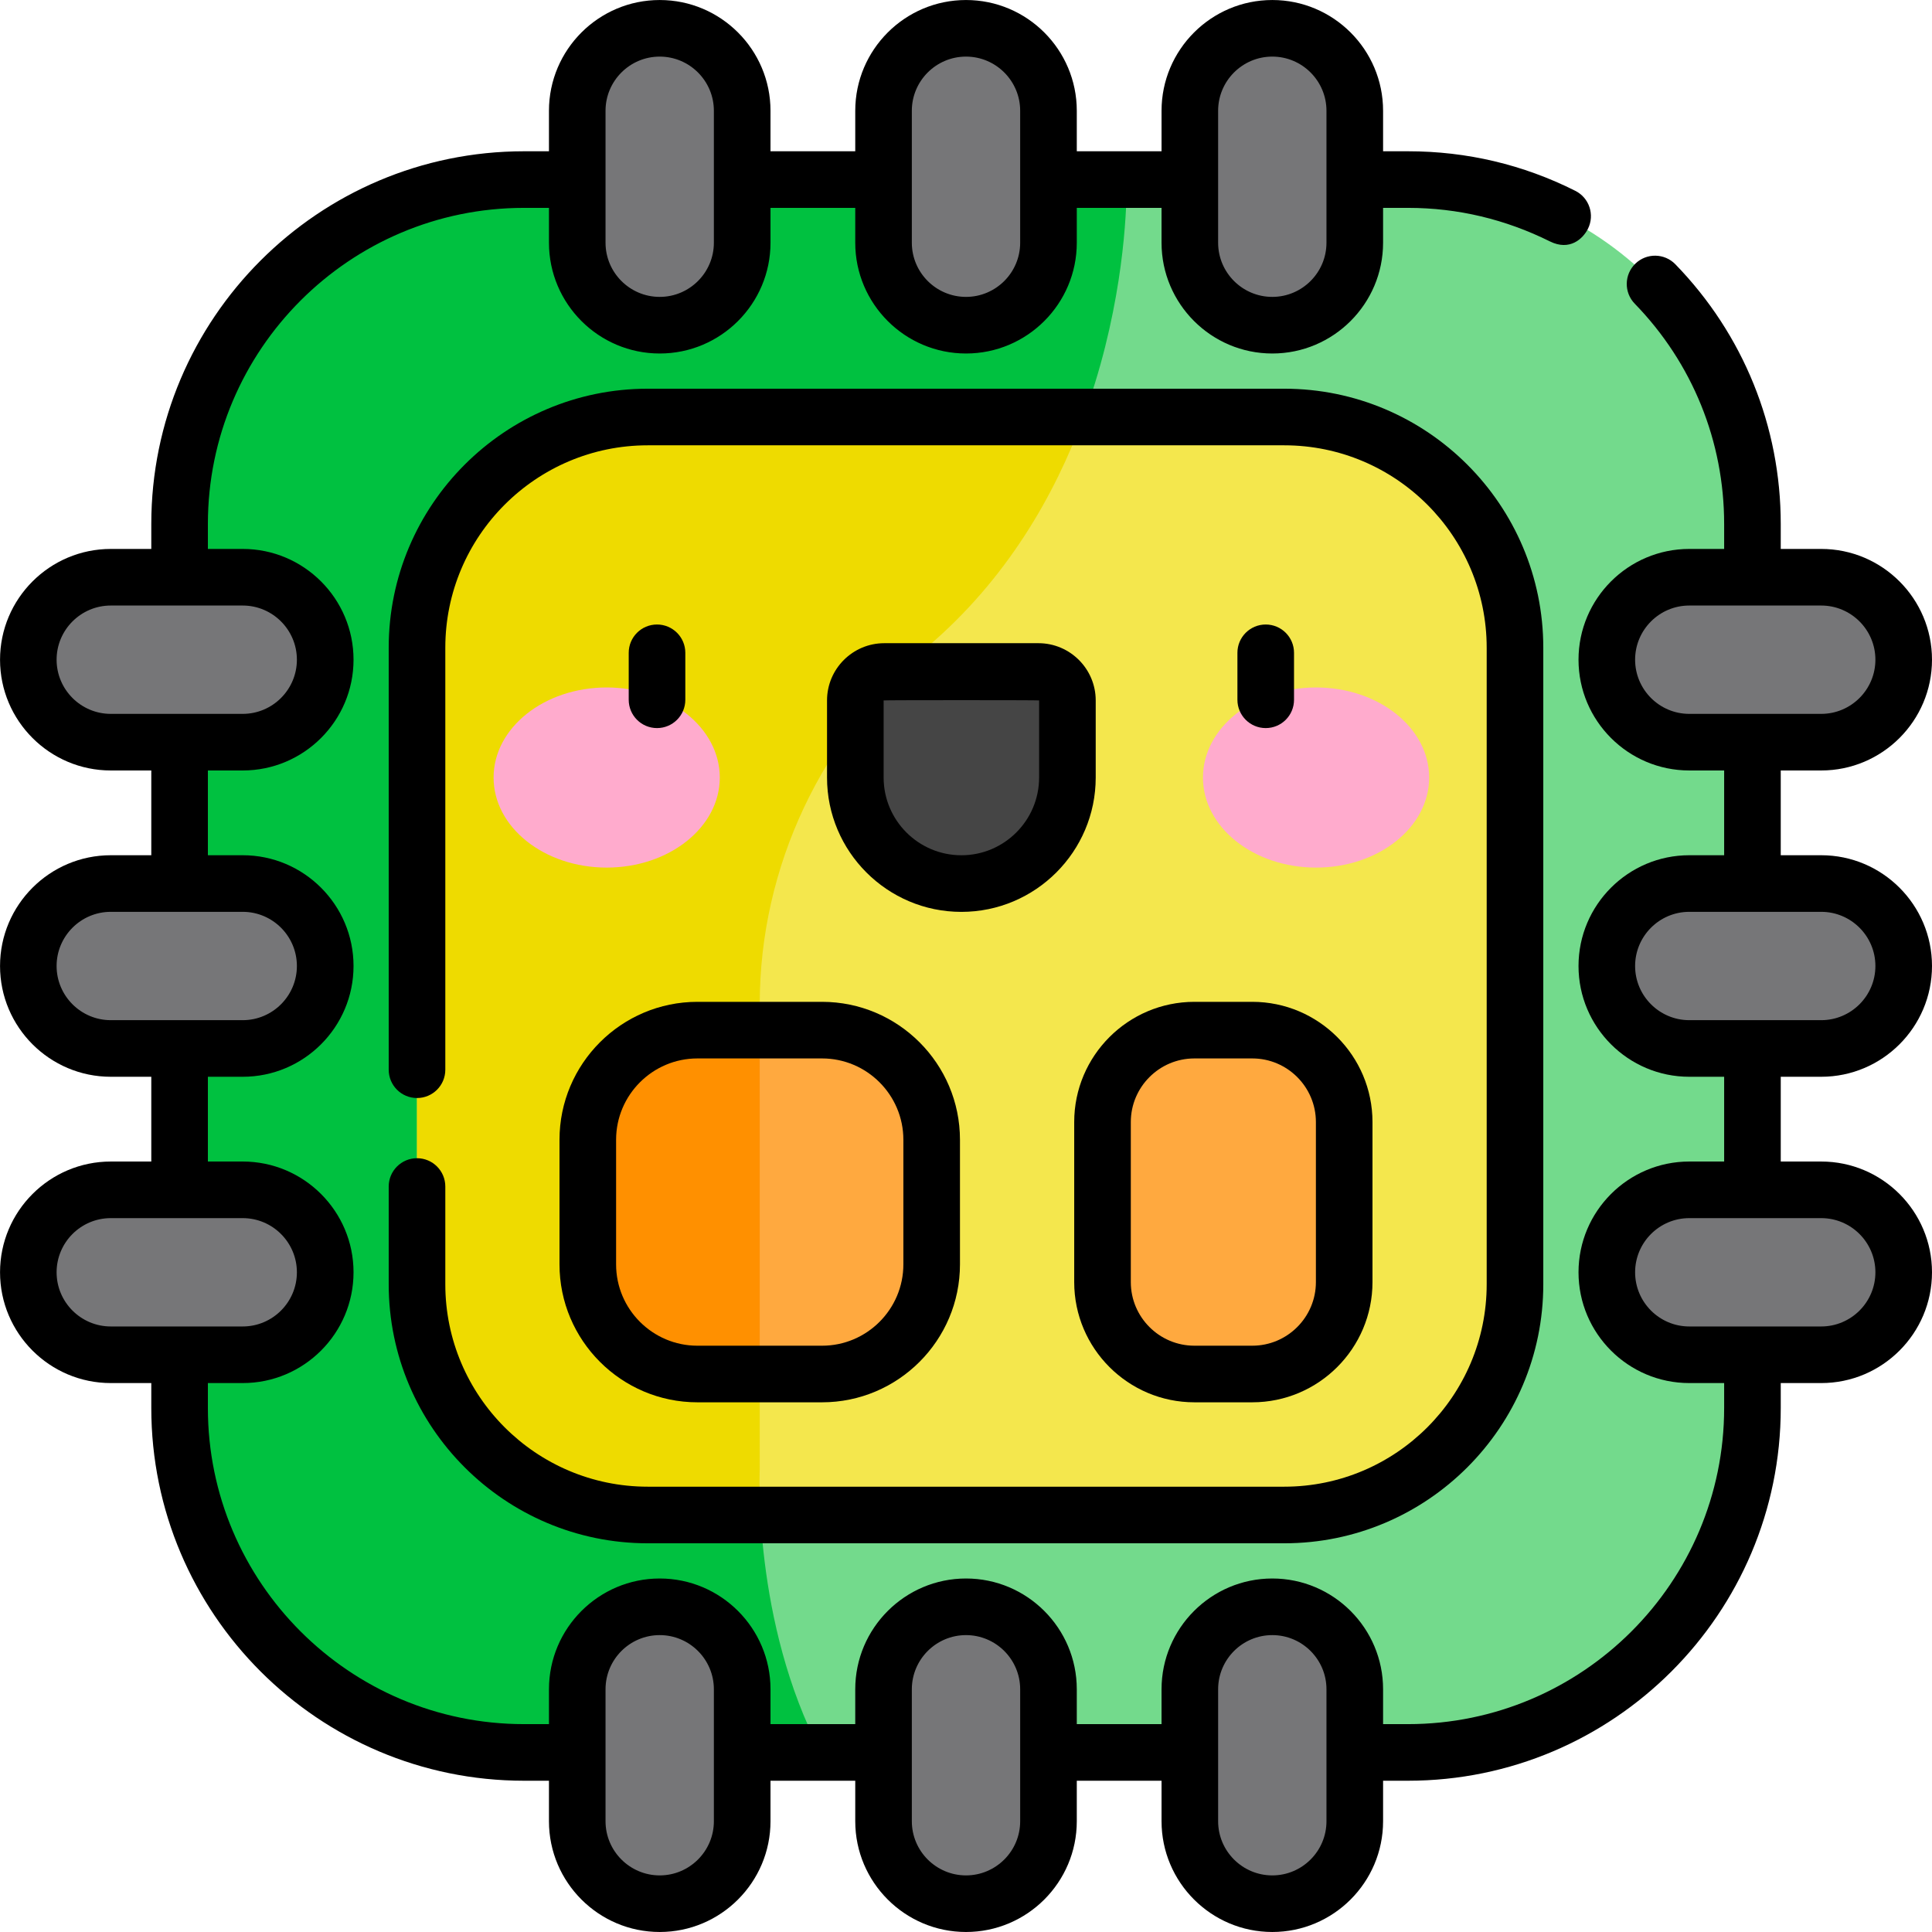 <svg height="512pt" viewBox="0 0 512 512" width="512pt" xmlns="http://www.w3.org/2000/svg"><path d="m138.859 464.414c-50.41 0-91.273-40.863-91.273-91.273v-234.281c0-50.41 40.863-91.273 91.273-91.273h234.277c50.414 0 91.277 40.863 91.277 91.273v234.277c0 50.414-40.863 91.277-91.277 91.277zm0 0" fill="#73da8c"/><path d="m47.586 138.859v234.277c0 50.414 40.863 91.277 91.273 91.277h78.73c-18.148-34.48-16.25-74.98-16.25-74.98s-.004-68.043-.004-123.277c0-36.578 16.5-70.969 44.363-94.668 55.34-47.078 52.859-123.906 52.859-123.906h-159.695c-50.414.004-91.277 40.867-91.277 91.277zm0 0" fill="#00c140"/><path d="m340.34 401.488h-168.68c-33.77 0-61.148-27.379-61.148-61.148v-168.68c0-33.77 27.379-61.148 61.148-61.148h168.68c33.77 0 61.148 27.379 61.148 61.148v168.68c0 33.77-27.379 61.148-61.148 61.148zm0 0" fill="#f4e74d"/><path d="m171.66 110.512c-33.77 0-61.148 27.379-61.148 61.148v168.68c0 33.77 27.379 61.148 61.148 61.148h29.875c-.41-7.434-.195-12.051-.195-12.051s-.004-68.047-.004-123.277c0-36.582 16.5-70.973 44.363-94.672 21.121-17.969 33.82-40.266 41.449-60.977zm0 0" fill="#eedb00"/><path d="m217.852 364.125h-33.023c-16.043 0-29.051-13.008-29.051-29.055v-33.02c0-16.043 13.008-29.055 29.051-29.055h33.023c16.043 0 29.051 13.012 29.051 29.055v33.02c0 16.047-13.008 29.055-29.051 29.055zm0 0" fill="#ffa93f"/><path d="m331.867 364.125h-15.336c-13.453 0-24.355-10.902-24.355-24.355v-42.414c0-13.453 10.902-24.359 24.355-24.359h15.336c13.453 0 24.359 10.906 24.359 24.359v42.414c-.004 13.449-10.906 24.355-24.359 24.355zm0 0" fill="#ffa93f"/><g fill="#767678"><path d="m174.828 86.18c-12.07 0-21.855-9.785-21.855-21.855v-34.969c0-12.07 9.785-21.855 21.855-21.855s21.855 9.785 21.855 21.855v34.969c0 12.07-9.785 21.855-21.855 21.855zm0 0"/><path d="m256 86.18c-12.07 0-21.855-9.785-21.855-21.855v-34.969c0-12.07 9.785-21.855 21.855-21.855s21.855 9.785 21.855 21.855v34.969c0 12.07-9.785 21.855-21.855 21.855zm0 0"/><path d="m337.172 86.18c-12.07 0-21.855-9.785-21.855-21.855v-34.969c0-12.07 9.785-21.855 21.855-21.855s21.855 9.785 21.855 21.855v34.969c0 12.07-9.785 21.855-21.855 21.855zm0 0"/><path d="m174.828 504.5c-12.07 0-21.855-9.785-21.855-21.855v-34.969c0-12.07 9.785-21.855 21.855-21.855s21.855 9.785 21.855 21.855v34.969c0 12.07-9.785 21.855-21.855 21.855zm0 0"/><path d="m256 504.5c-12.07 0-21.855-9.785-21.855-21.855v-34.969c0-12.07 9.785-21.855 21.855-21.855s21.855 9.785 21.855 21.855v34.969c0 12.07-9.785 21.855-21.855 21.855zm0 0"/><path d="m337.172 504.5c-12.07 0-21.855-9.785-21.855-21.855v-34.969c0-12.07 9.785-21.855 21.855-21.855s21.855 9.785 21.855 21.855v34.969c0 12.07-9.785 21.855-21.855 21.855zm0 0"/><path d="m425.82 174.828c0-12.07 9.785-21.855 21.855-21.855h34.969c12.07 0 21.855 9.785 21.855 21.855s-9.785 21.855-21.855 21.855h-34.969c-12.07 0-21.855-9.785-21.855-21.855zm0 0"/><path d="m425.82 256c0-12.07 9.785-21.855 21.855-21.855h34.969c12.07 0 21.855 9.785 21.855 21.855s-9.785 21.855-21.855 21.855h-34.969c-12.07 0-21.855-9.785-21.855-21.855zm0 0"/><path d="m425.82 337.172c0-12.07 9.785-21.855 21.855-21.855h34.969c12.07 0 21.855 9.785 21.855 21.855s-9.785 21.855-21.855 21.855h-34.969c-12.07 0-21.855-9.785-21.855-21.855zm0 0"/><path d="m7.5 174.828c0-12.07 9.785-21.855 21.855-21.855h34.969c12.07 0 21.855 9.785 21.855 21.855s-9.785 21.855-21.855 21.855h-34.969c-12.07 0-21.855-9.785-21.855-21.855zm0 0"/><path d="m7.5 256c0-12.07 9.785-21.855 21.855-21.855h34.969c12.07 0 21.855 9.785 21.855 21.855s-9.785 21.855-21.855 21.855h-34.969c-12.07 0-21.855-9.785-21.855-21.855zm0 0"/><path d="m7.5 337.172c0-12.07 9.785-21.855 21.855-21.855h34.969c12.07 0 21.855 9.785 21.855 21.855s-9.785 21.855-21.855 21.855h-34.969c-12.07 0-21.855-9.785-21.855-21.855zm0 0"/></g><path d="m254.773 234.152c-15.52 0-28.102-12.578-28.102-28.098v-20.43c0-4.238 3.434-7.672 7.672-7.672h40.859c4.238 0 7.672 3.434 7.672 7.672v20.43c-.004 15.52-12.582 28.098-28.102 28.098zm0 0" fill="#454545"/><path d="m190.75 206.055c0-13.184-13.418-23.871-29.973-23.871-16.555 0-29.973 10.688-29.973 23.871 0 13.18 13.418 23.867 29.973 23.867 16.555 0 29.973-10.688 29.973-23.867zm0 0" fill="#ffabcd"/><path d="m378.742 206.055c0-13.184-13.418-23.871-29.973-23.871-16.555 0-29.973 10.688-29.973 23.871 0 13.18 13.418 23.867 29.973 23.867 16.555 0 29.973-10.688 29.973-23.867zm0 0" fill="#ffabcd"/><path d="m184.828 364.125h16.512c-.004-23.191-.004-58.738-.004-91.129h-16.508c-16.047 0-29.055 13.012-29.055 29.055v33.02c0 16.047 13.008 29.055 29.055 29.055zm0 0" fill="#ff9000"/><path d="m342.93 185.449v-12.449c0-4.141-3.355-7.5-7.5-7.5-4.141 0-7.5 3.359-7.5 7.5v12.449c0 4.145 3.359 7.5 7.5 7.5 4.145 0 7.5-3.355 7.5-7.5zm0 0"/><path d="m181.617 185.449v-12.449c0-4.141-3.359-7.5-7.5-7.5-4.145 0-7.5 3.359-7.5 7.5v12.449c0 4.145 3.355 7.5 7.5 7.5 4.141 0 7.5-3.355 7.5-7.5zm0 0"/><path d="m110.512 306.938c-4.141 0-7.5 3.359-7.5 7.5v25.902c0 37.852 30.797 68.648 68.648 68.648h168.68c37.852 0 68.648-30.797 68.648-68.648v-168.68c0-37.852-30.797-68.648-68.648-68.648h-168.68c-37.852 0-68.648 30.797-68.648 68.648v111.828c0 4.145 3.359 7.5 7.5 7.5s7.5-3.355 7.5-7.5v-111.828c0-29.582 24.066-53.648 53.648-53.648h168.68c29.582 0 53.648 24.066 53.648 53.648v168.68c0 29.582-24.066 53.648-53.648 53.648h-168.68c-29.582 0-53.648-24.066-53.648-53.648v-25.902c0-4.141-3.359-7.5-7.5-7.5zm0 0"/><path d="m148.273 302.051v33.02c0 20.156 16.398 36.555 36.555 36.555h33.023c20.156 0 36.551-16.398 36.551-36.555v-33.02c0-20.156-16.395-36.555-36.551-36.555h-33.023c-20.156 0-36.555 16.398-36.555 36.555zm15 0c0-11.883 9.672-21.555 21.555-21.555h33.023c11.883 0 21.551 9.672 21.551 21.555v33.02c0 11.887-9.668 21.555-21.551 21.555h-33.023c-11.883 0-21.555-9.668-21.555-21.555zm0 0"/><path d="m284.676 297.355v42.414c0 17.566 14.289 31.855 31.855 31.855h15.336c17.566 0 31.855-14.289 31.855-31.855v-42.414c0-17.566-14.289-31.859-31.855-31.859h-15.336c-17.566 0-31.855 14.293-31.855 31.859zm64.051 0v42.414c0 9.293-7.566 16.855-16.859 16.855h-15.336c-9.293 0-16.855-7.562-16.855-16.855v-42.414c0-9.297 7.562-16.859 16.855-16.859h15.336c9.293 0 16.859 7.562 16.859 16.859zm0 0"/><path d="m482.645 285.355c16.188 0 29.355-13.168 29.355-29.355s-13.168-29.355-29.355-29.355h-10.73v-22.461h10.73c16.188 0 29.355-13.168 29.355-29.355 0-16.184-13.168-29.355-29.355-29.355h-10.73v-6.609c0-25.852-9.918-50.297-27.93-68.832-2.887-2.969-7.637-3.039-10.605-.152-2.973 2.887-3.039 7.637-.152 10.605 15.277 15.719 23.688 36.453 23.688 58.379v6.609h-9.238c-16.188 0-29.355 13.172-29.355 29.355 0 16.188 13.168 29.355 29.355 29.355h9.238v22.461h-9.238c-16.188 0-29.355 13.168-29.355 29.355s13.168 29.355 29.355 29.355h9.238v22.461h-9.238c-16.188 0-29.355 13.168-29.355 29.355 0 16.184 13.168 29.355 29.355 29.355h9.238v6.609c0 46.195-37.578 83.777-83.773 83.777h-6.613v-9.238c0-16.188-13.168-29.355-29.355-29.355-16.184 0-29.355 13.168-29.355 29.355v9.238h-22.461v-9.238c0-16.188-13.168-29.355-29.352-29.355-16.188 0-29.359 13.168-29.359 29.355v9.238h-22.457v-9.238c0-16.188-13.172-29.355-29.355-29.355-16.188 0-29.355 13.168-29.355 29.355v9.238h-6.613c-46.195 0-83.777-37.582-83.777-83.777v-6.609h9.242c16.188 0 29.355-13.172 29.355-29.355 0-16.188-13.172-29.355-29.355-29.355h-9.242v-22.461h9.242c16.188 0 29.355-13.168 29.355-29.355s-13.172-29.355-29.355-29.355h-9.242v-22.461h9.242c16.188 0 29.355-13.168 29.355-29.355 0-16.184-13.172-29.355-29.355-29.355h-9.242v-6.609c0-46.195 37.582-83.777 83.777-83.777h6.613v9.238c0 16.188 13.168 29.355 29.355 29.355 16.184 0 29.355-13.168 29.355-29.355v-9.238h22.457v9.238c0 16.188 13.172 29.355 29.359 29.355 16.184 0 29.352-13.168 29.352-29.355v-9.238h22.461v9.238c0 16.188 13.172 29.355 29.355 29.355 16.188 0 29.355-13.168 29.355-29.355v-9.238h6.613c13.223 0 25.844 3.051 37.598 8.887 5.258 2.613 8.754-.707 10.07-3.328 1.859-3.699.371-8.207-3.328-10.07-13.836-6.961-28.754-10.488-44.34-10.488h-6.613v-10.73c0-16.188-13.168-29.355-29.355-29.355s-29.355 13.168-29.355 29.355v10.73h-22.461v-10.73c0-16.188-13.168-29.355-29.355-29.355s-29.355 13.168-29.355 29.355v10.73h-22.461v-10.73c0-16.188-13.168-29.355-29.355-29.355s-29.355 13.168-29.355 29.355v10.73h-6.609c-54.469 0-98.777 44.309-98.777 98.773v6.613h-10.73c-16.188 0-29.355 13.168-29.355 29.355s13.168 29.355 29.355 29.355h10.73v22.461h-10.73c-16.188 0-29.355 13.168-29.355 29.355s13.168 29.355 29.355 29.355h10.73v22.461h-10.73c-16.188 0-29.355 13.168-29.355 29.355s13.168 29.355 29.355 29.355h10.73v6.609c0 54.469 44.309 98.777 98.773 98.777h6.613v10.73c0 16.188 13.168 29.355 29.355 29.355s29.355-13.172 29.355-29.355v-10.73h22.461v10.73c0 16.188 13.168 29.355 29.355 29.355s29.355-13.168 29.355-29.355v-10.73h22.461v10.73c0 16.188 13.168 29.355 29.355 29.355 16.184 0 29.355-13.168 29.355-29.355v-10.73h6.609c54.465 0 98.777-44.309 98.777-98.773v-6.613h10.73c16.184 0 29.352-13.168 29.352-29.355s-13.168-29.355-29.352-29.355h-10.73v-22.461zm-49.324-110.527c0-7.914 6.438-14.355 14.355-14.355h34.969c7.914 0 14.355 6.441 14.355 14.355s-6.441 14.355-14.355 14.355h-34.969c-7.914 0-14.355-6.441-14.355-14.355zm-110.504-145.473c0-7.918 6.438-14.355 14.355-14.355 7.914 0 14.355 6.441 14.355 14.355v34.969c0 7.914-6.441 14.355-14.355 14.355-7.918 0-14.355-6.441-14.355-14.355zm-81.172 0c0-7.914 6.441-14.355 14.355-14.355s14.355 6.441 14.355 14.355v34.969c0 7.914-6.441 14.355-14.355 14.355s-14.355-6.441-14.355-14.355zm-81.172 0c0-7.918 6.441-14.355 14.355-14.355s14.355 6.441 14.355 14.355v34.969c0 7.914-6.441 14.355-14.355 14.355s-14.355-6.441-14.355-14.355zm-145.473 145.473c0-7.914 6.441-14.355 14.355-14.355h34.969c7.914 0 14.355 6.441 14.355 14.355s-6.441 14.355-14.355 14.355h-34.969c-7.914 0-14.355-6.441-14.355-14.355zm0 81.172c0-7.914 6.441-14.355 14.355-14.355h34.969c7.914 0 14.355 6.441 14.355 14.355s-6.441 14.355-14.355 14.355h-34.969c-7.914 0-14.355-6.441-14.355-14.355zm0 81.172c0-7.914 6.441-14.355 14.355-14.355h34.969c7.914 0 14.355 6.441 14.355 14.355s-6.441 14.355-14.355 14.355h-34.969c-7.914 0-14.355-6.441-14.355-14.355zm174.184 145.473c0 7.918-6.441 14.355-14.355 14.355s-14.355-6.441-14.355-14.355v-34.969c0-7.914 6.441-14.355 14.355-14.355s14.355 6.441 14.355 14.355zm81.172 0c0 7.918-6.441 14.355-14.355 14.355s-14.355-6.441-14.355-14.355v-34.969c0-7.914 6.441-14.355 14.355-14.355s14.355 6.441 14.355 14.355zm81.172 0c0 7.918-6.438 14.355-14.355 14.355-7.914 0-14.355-6.441-14.355-14.355v-34.969c0-7.914 6.441-14.355 14.355-14.355 7.918 0 14.355 6.441 14.355 14.355zm145.473-145.473c0 7.914-6.441 14.355-14.355 14.355h-34.969c-7.914 0-14.355-6.441-14.355-14.355s6.441-14.355 14.355-14.355h34.969c7.914 0 14.355 6.441 14.355 14.355zm-63.68-81.172c0-7.914 6.438-14.355 14.355-14.355h34.969c7.914 0 14.355 6.441 14.355 14.355s-6.441 14.355-14.355 14.355h-34.969c-7.914 0-14.355-6.441-14.355-14.355zm0 0"/><path d="m275.203 170.453h-40.859c-8.363 0-15.172 6.805-15.172 15.172v20.43c0 19.629 15.973 35.602 35.602 35.602 19.629 0 35.598-15.973 35.602-35.602v-20.43c0-8.367-6.809-15.172-15.172-15.172zm.172 35.602c-.004 11.355-9.242 20.598-20.602 20.598-11.359 0-20.602-9.238-20.602-20.598v-20.434c0-.094 41.203-.094 41.203 0zm0 0"/></svg>